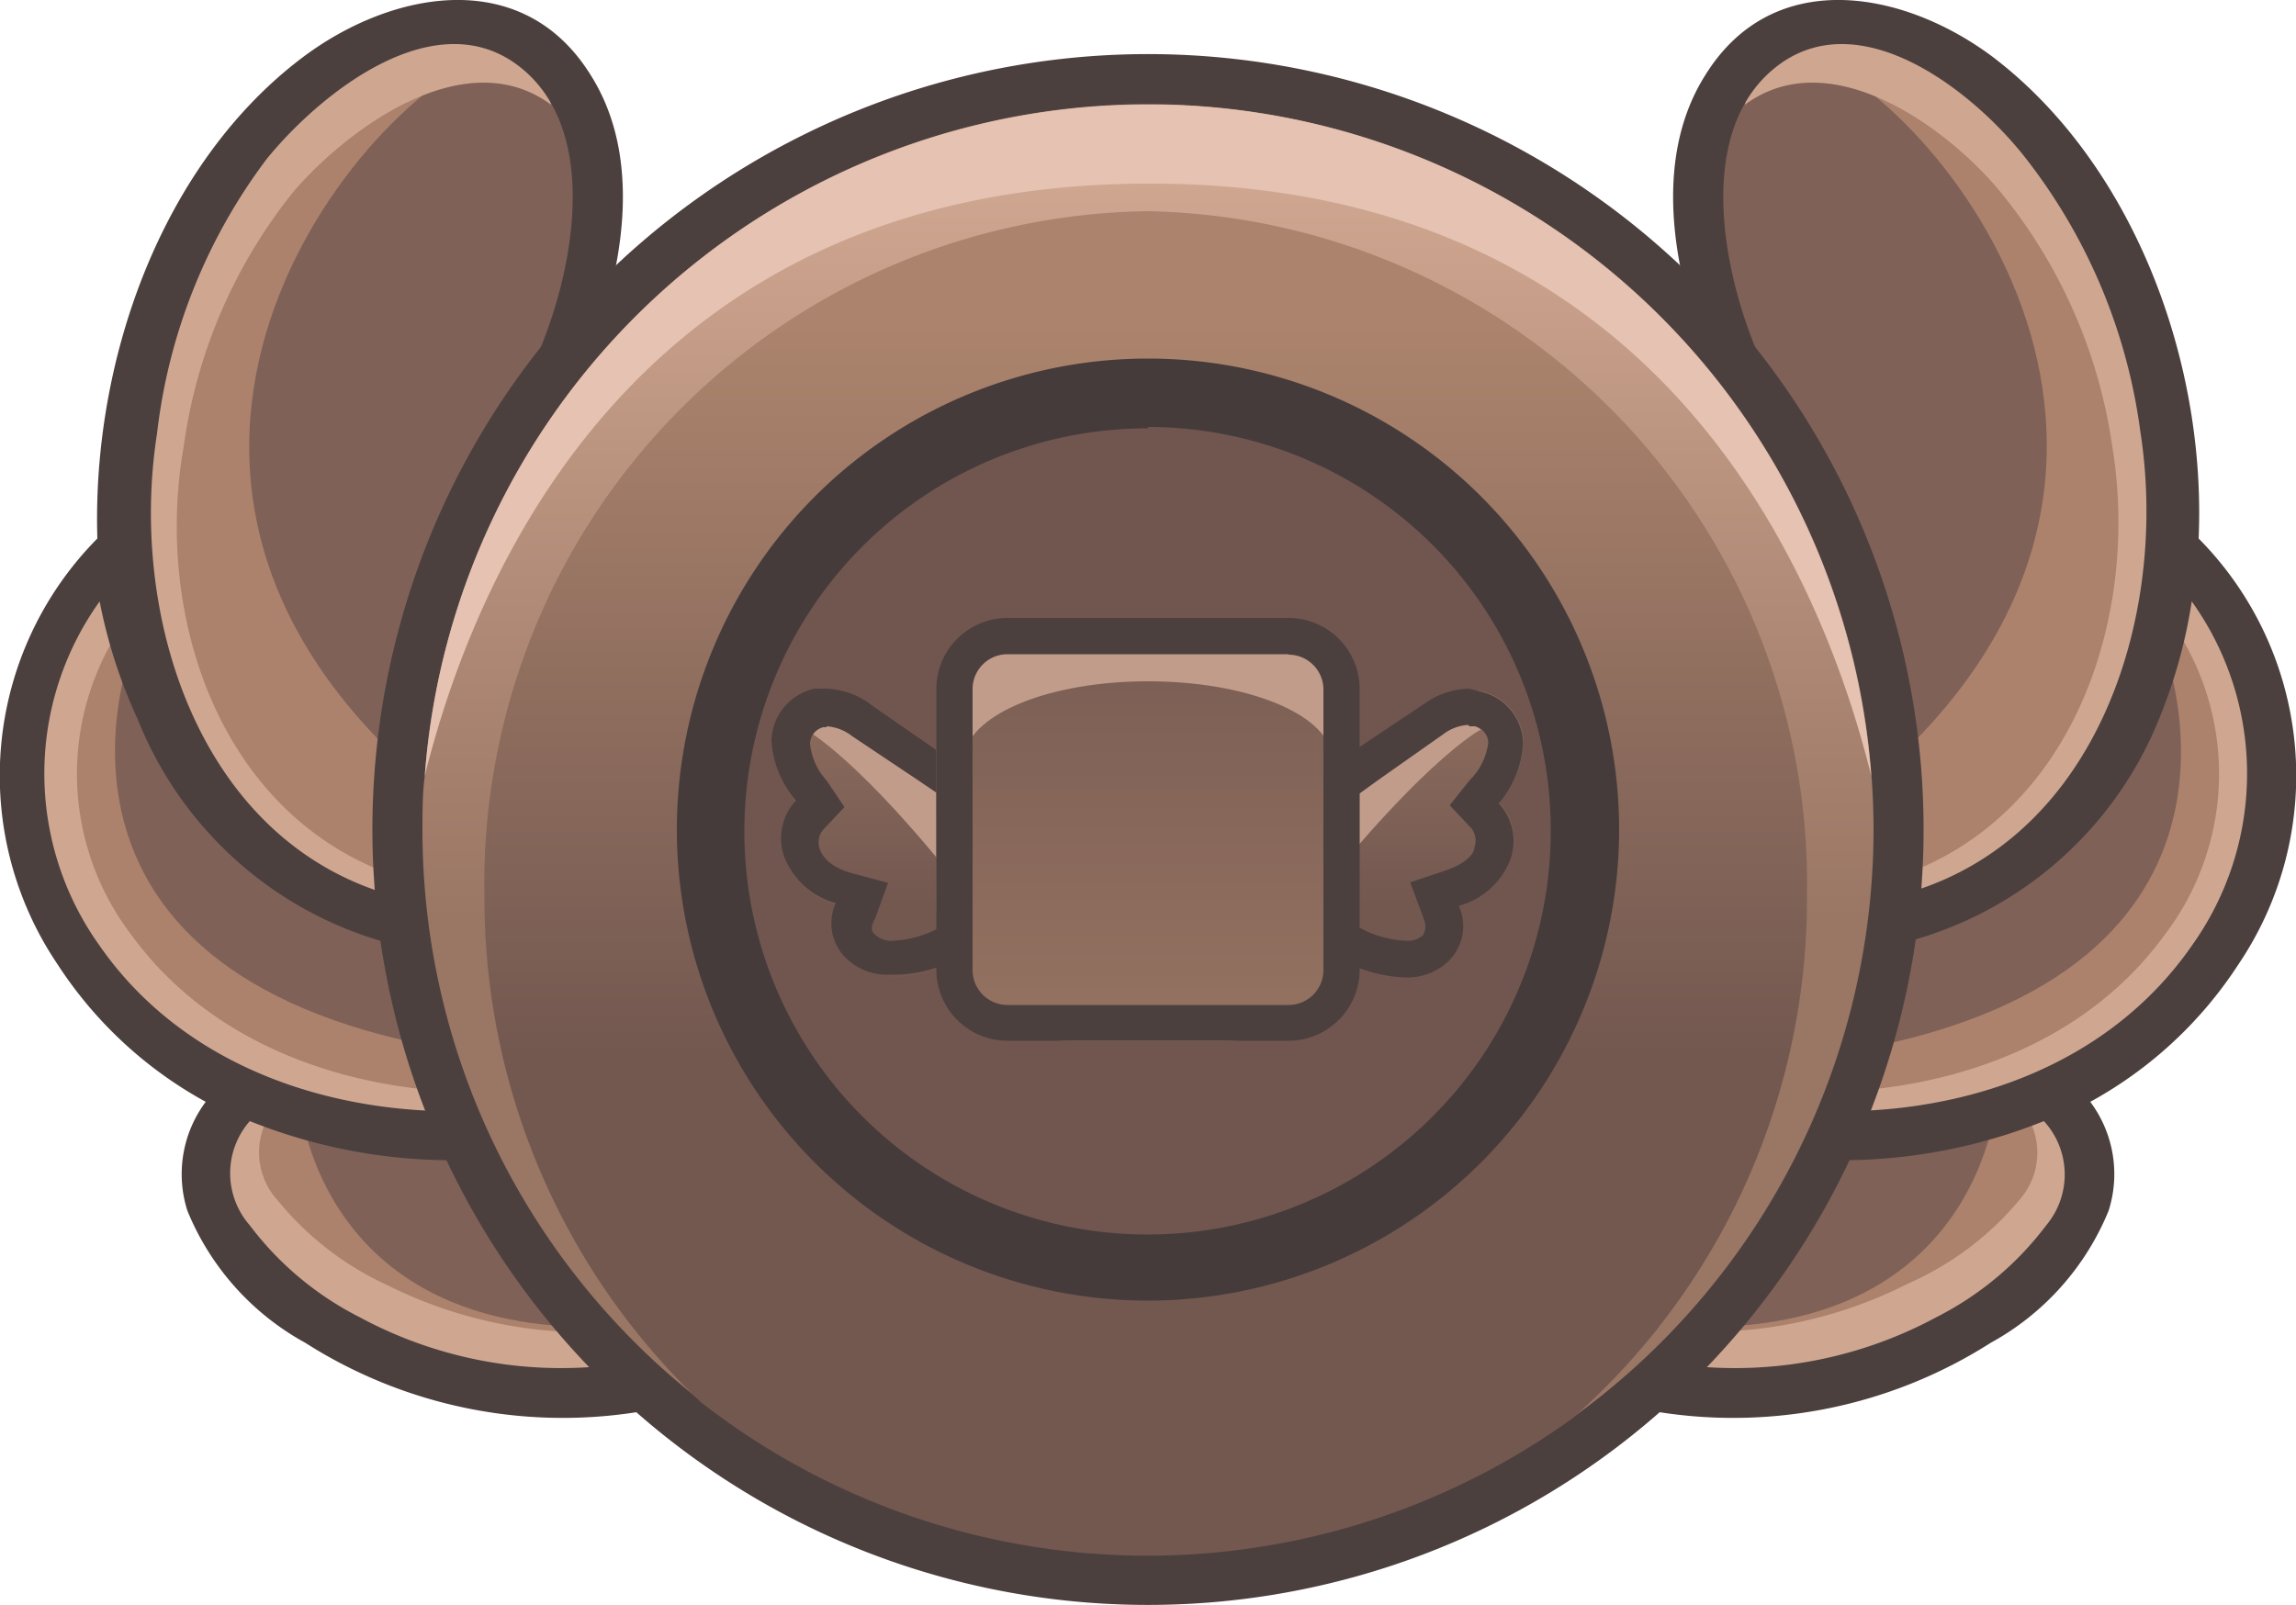 <svg id="Layer_1" data-name="Layer 1" xmlns="http://www.w3.org/2000/svg" xmlns:xlink="http://www.w3.org/1999/xlink" viewBox="0 0 50 34.96"><defs><style>.cls-1{fill:#ac826c;}.cls-2{fill:#7f6157;}.cls-3{fill:#cfa791;}.cls-4{fill:#4c403f;}.cls-5{fill:url(#linear-gradient);}.cls-6{fill:url(#linear-gradient-2);}.cls-7{fill:#71564f;}.cls-8{fill:#463b3b;}.cls-9{fill:#e5c2b1;}.cls-10{fill:url(#linear-gradient-3);}.cls-11{fill:#c19c8a;}.cls-12{fill:url(#linear-gradient-4);}.cls-13{fill:url(#linear-gradient-5);}</style><linearGradient id="linear-gradient" x1="25" y1="3.38" x2="25" y2="20.02" gradientUnits="userSpaceOnUse"><stop offset="0" stop-color="#d1a892"/><stop offset="1" stop-color="#9a7664"/></linearGradient><linearGradient id="linear-gradient-2" x1="24.97" y1="7.08" x2="24.97" y2="23" gradientUnits="userSpaceOnUse"><stop offset="0" stop-color="#ac846d"/><stop offset="1" stop-color="#735850"/></linearGradient><linearGradient id="linear-gradient-3" x1="19.47" y1="10.17" x2="19.47" y2="19.68" xlink:href="#linear-gradient-2"/><linearGradient id="linear-gradient-4" x1="30.53" y1="10.17" x2="30.53" y2="19.68" xlink:href="#linear-gradient-2"/><linearGradient id="linear-gradient-5" x1="25" y1="29.51" x2="25" y2="11.75" xlink:href="#linear-gradient-2"/></defs><polygon class="cls-1" points="37.02 7.36 36.79 3.51 37.84 1.19 40.5 0.5 44.57 2.78 46.39 6.62 47.13 11.91 48.49 13.51 49.39 16.3 48.71 19.75 46.58 22.35 44.72 24.02 45.57 25.87 43.52 28.58 40.78 29.82 36.27 30.37 37.02 7.36"/><path class="cls-2" d="M47.08,14s2.83,6.92-6.28,8.8l.41-2.88,2.38-.63,1.28-1.41,1.66-2.16Z"/><path class="cls-2" d="M43.47,24s-.34,4.7-6,4.9l2.08-3.6.62-.6,2-.14Z"/><path class="cls-2" d="M38.73,1c2.69.25,9.88,8.27,2.84,15.27l-1.78-3.41L37.53,7.81S36.05.77,38.73,1Z"/><path class="cls-3" d="M35.46,28.86a9.69,9.69,0,0,0,6.09-.9A6.65,6.65,0,0,0,44,26.11,1.55,1.55,0,0,0,43.9,24a12.47,12.47,0,0,1-5.73.73c-.67-.07-.68-1.07,0-1,3.35.34,6.95-.61,8.95-3.34a5.79,5.79,0,0,0,0-7.07,10.05,10.05,0,0,1-.7,2.38,8.08,8.08,0,0,1-6,4.69c-.67.11-1-.86-.28-1,4.75-.75,6.52-5.64,5.86-9.66a11.28,11.28,0,0,0-2.47-5.59C42.41,2.8,39.87.9,38,2.28,38.31,0,40.88.42,42.83,1.8,45.87,4,47.44,8.23,47.27,12a6.65,6.65,0,0,1,.87,8.77,8.85,8.85,0,0,1-3.23,2.79,2.36,2.36,0,0,1,.4,2.23,5.56,5.56,0,0,1-2.57,2.72,11,11,0,0,1-7.57,1.37C34.5,29.71,34.79,28.74,35.46,28.86Z"/><path class="cls-4" d="M36.07,29.64a9.24,9.24,0,0,0,6.1-.95,6.88,6.88,0,0,0,2.39-2,1.72,1.72,0,0,0-.05-2.27,11.86,11.86,0,0,1-5.73.78c-.67-.07-.68-1.14,0-1.06,3.35.35,6.95-.66,8.95-3.54a6.44,6.44,0,0,0,0-7.5,11.13,11.13,0,0,1-.7,2.53,8.19,8.19,0,0,1-6,5c-.67.11-1-.91-.28-1,4.75-.8,6.52-6,5.86-10.23a12.28,12.28,0,0,0-2.47-5.92C43,2,40.48,0,38.65,1.48s-1.08,4.83-.15,6.7c.3.61-.62,1.14-.92.53-1-2.08-1.76-5-.44-7.08,1.48-2.38,4.33-1.84,6.27-.38,3,2.29,4.64,6.54,4.47,10.48A7.34,7.34,0,0,1,48.75,21a9,9,0,0,1-3.23,3,2.63,2.63,0,0,1,.4,2.37,5.77,5.77,0,0,1-2.57,2.88,10.43,10.43,0,0,1-7.56,1.45C35.12,30.54,35.4,29.51,36.07,29.64Z"/><polygon class="cls-1" points="12.98 7.36 13.21 3.51 12.16 1.19 9.5 0.5 5.43 2.78 3.61 6.62 2.87 11.91 1.51 13.51 0.61 16.3 1.29 19.75 3.42 22.35 5.28 24.02 4.43 25.87 6.48 28.58 9.22 29.82 13.73 30.37 12.98 7.36"/><path class="cls-2" d="M2.92,14S.09,20.87,9.2,22.75l-.41-2.88-2.38-.63L5.13,17.83,3.47,15.67Z"/><path class="cls-2" d="M6.53,24s.34,4.7,6,4.9l-2.08-3.6-.62-.6-2-.14Z"/><path class="cls-2" d="M11.27,1C8.58,1.28,1.39,9.3,8.43,16.3l1.78-3.41,2.26-5.08S14,.77,11.27,1Z"/><path class="cls-3" d="M14.54,28.86A9.69,9.69,0,0,1,8.45,28a6.65,6.65,0,0,1-2.4-1.85A1.55,1.55,0,0,1,6.1,24a12.47,12.47,0,0,0,5.73.73c.67-.07.68-1.07,0-1-3.35.34-6.95-.61-8.95-3.34a5.79,5.79,0,0,1,0-7.07,10.05,10.05,0,0,0,.7,2.38,8.08,8.08,0,0,0,6,4.69c.67.11,1-.86.28-1C5.06,18.64,3.29,13.75,4,9.73A11.28,11.28,0,0,1,6.42,4.14C7.59,2.8,10.13.9,12,2.28,11.69,0,9.12.42,7.17,1.8,4.13,4,2.56,8.23,2.73,12a6.65,6.65,0,0,0-.87,8.77,8.85,8.85,0,0,0,3.23,2.79,2.36,2.36,0,0,0-.4,2.23,5.56,5.56,0,0,0,2.57,2.72,11,11,0,0,0,7.57,1.37C15.5,29.71,15.21,28.74,14.54,28.86Z"/><path class="cls-4" d="M13.93,29.64a9.24,9.24,0,0,1-6.1-.95,6.88,6.88,0,0,1-2.39-2,1.72,1.72,0,0,1,0-2.27,11.86,11.86,0,0,0,5.73.78c.67-.07.68-1.14,0-1.06-3.35.35-7-.66-9-3.54a6.44,6.44,0,0,1,0-7.5A11.13,11.13,0,0,0,3,15.67a8.19,8.19,0,0,0,6,5c.67.11,1-.91.28-1-4.75-.8-6.52-6-5.86-10.23A12.28,12.28,0,0,1,5.81,3.46C7,2,9.52,0,11.35,1.48s1.08,4.83.15,6.7c-.3.61.62,1.14.92.53,1-2.08,1.76-5,.44-7.08C11.38-.75,8.53-.21,6.59,1.25,3.55,3.54,2,7.79,2.12,11.73A7.34,7.34,0,0,0,1.25,21a9,9,0,0,0,3.23,3,2.63,2.63,0,0,0-.4,2.37,5.77,5.77,0,0,0,2.57,2.88,10.43,10.43,0,0,0,7.56,1.45C14.88,30.54,14.6,29.51,13.93,29.64Z"/><path class="cls-4" d="M41.89,18.07A16.89,16.89,0,0,1,14.63,31.4h0A16.89,16.89,0,1,1,41.89,18.07Z"/><path class="cls-5" d="M40.8,18.07A15.8,15.8,0,0,1,15.3,30.54h0A15.76,15.76,0,0,1,9.2,18.07c0-.39,0-.79.05-1.17A15.8,15.8,0,0,1,25,2.27h0A15.81,15.81,0,0,1,40.8,18.07Z"/><path class="cls-6" d="M39.35,19.51a15.09,15.09,0,0,1-5.09,11.37,15.81,15.81,0,0,1-19-.34h0a15.13,15.13,0,0,1-4.71-11A14.65,14.65,0,0,1,25,4.6,14.65,14.65,0,0,1,39.35,19.51Z"/><circle class="cls-7" cx="25" cy="18.07" r="9.29"/><path class="cls-8" d="M25,28.33A10.26,10.26,0,1,1,35.26,18.07,10.27,10.27,0,0,1,25,28.33Zm0-19a8.78,8.78,0,1,0,8.77,8.77A8.78,8.78,0,0,0,25,9.3Z"/><path class="cls-9" d="M40.75,16.9A15.8,15.8,0,0,0,25.34,2.28h-.49A15.79,15.79,0,0,0,9.25,16.9C10.4,12.28,14,4.09,24.85,4h.2C36,4,39.6,12.26,40.75,16.9Z"/><path class="cls-10" d="M21.73,18.6l-.11,0a.8.8,0,0,0-.53-.4.75.75,0,0,0,.31-.3.82.82,0,0,0-.28-1.08L19,15.37a1.67,1.67,0,0,0-1.24-.32,1.19,1.19,0,0,0-.94,1.14,2.22,2.22,0,0,0,.53,1.3h0a1.21,1.21,0,0,0-.25,1.23,1.67,1.67,0,0,0,1.12,1,1.07,1.07,0,0,0,.23,1.21A2,2,0,0,0,20.6,21,3.06,3.06,0,0,0,22,19.68.81.81,0,0,0,21.73,18.6Z"/><path class="cls-11" d="M17.54,15.89s1.05.54,3.2,3.21a10.67,10.67,0,0,0,0-2.19L18.28,15.4Z"/><path class="cls-12" d="M28.27,18.6l.11,0a.8.8,0,0,1,.53-.4.75.75,0,0,1-.31-.3.82.82,0,0,1,.28-1.08L31,15.37a1.67,1.67,0,0,1,1.24-.32,1.19,1.19,0,0,1,.94,1.14,2.22,2.22,0,0,1-.53,1.3h0a1.21,1.21,0,0,1,.25,1.23,1.67,1.67,0,0,1-1.12,1,1.07,1.07,0,0,1-.23,1.21A2,2,0,0,1,29.4,21,3.06,3.06,0,0,1,28,19.68.81.81,0,0,1,28.27,18.6Z"/><path class="cls-4" d="M18,15.82a1,1,0,0,1,.55.21L20,17l.71.48,0,0a.08.08,0,0,1,0,0,1.55,1.55,0,0,0,.21,1.41l.14.29.27.09h0a2.22,2.22,0,0,1-1,1,2.31,2.31,0,0,1-.87.22.51.51,0,0,1-.4-.13c-.06-.05-.13-.12,0-.36l.28-.77L18.48,19c-.45-.15-.58-.37-.63-.51a.43.43,0,0,1,.07-.41l0,0,.47-.5L18,17a1.4,1.4,0,0,1-.36-.8.38.38,0,0,1,.29-.36H18M18,15l-.26,0a1.19,1.19,0,0,0-.94,1.14,2.22,2.22,0,0,0,.53,1.3h0a1.21,1.21,0,0,0-.25,1.23,1.67,1.67,0,0,0,1.12,1,1.07,1.07,0,0,0,.23,1.21,1.29,1.29,0,0,0,.95.35A3,3,0,0,0,20.6,21,3.06,3.06,0,0,0,22,19.68a.81.81,0,0,0-.29-1.08l-.11,0c-.11-.21-.29-.57-.22-.7a.82.82,0,0,0-.28-1.08L19,15.37A1.73,1.73,0,0,0,18,15Z"/><path class="cls-11" d="M32.25,15.89S31.2,16.43,29,19.1a11.42,11.42,0,0,1,0-2.19l2.47-1.51Z"/><path class="cls-4" d="M32,15.82h.12a.38.38,0,0,1,.29.36A1.4,1.4,0,0,1,32,17l-.43.54.47.5,0,0a.43.43,0,0,1,.07.41c0,.14-.18.36-.63.51l-.77.26L31,20c.09.24,0,.31,0,.36a.51.51,0,0,1-.4.13,2.31,2.31,0,0,1-.87-.22,2.22,2.22,0,0,1-1-1h0l.28-.11.14-.28a1.57,1.57,0,0,0,.2-1.41v0h0l0,0L30,17,31.42,16a1,1,0,0,1,.55-.21M32,15a1.73,1.73,0,0,0-1,.34l-2.11,1.41a.82.82,0,0,0-.28,1.08c.07.13-.11.49-.22.7l-.11,0A.81.81,0,0,0,28,19.68,3.06,3.06,0,0,0,29.4,21a3,3,0,0,0,1.19.29,1.29,1.29,0,0,0,.95-.35,1.07,1.07,0,0,0,.23-1.21,1.67,1.67,0,0,0,1.12-1,1.21,1.21,0,0,0-.25-1.23h0a2.22,2.22,0,0,0,.53-1.3,1.19,1.19,0,0,0-.94-1.14L32,15Z"/><rect class="cls-13" x="20.39" y="13.47" width="9.21" height="9.21" rx="2.94"/><path class="cls-11" d="M29,14.13v2.3h0c-.14-.89-1.86-1.59-4-1.59s-3.83.7-4,1.59h0v-2.3Z"/><path class="cls-4" d="M28.06,14.26a.76.76,0,0,1,.76.75v6.12a.76.76,0,0,1-.76.76H21.94a.76.76,0,0,1-.76-.76V15a.76.76,0,0,1,.76-.75h6.12m0-.79H21.94A1.55,1.55,0,0,0,20.39,15v6.12a1.55,1.55,0,0,0,1.55,1.55h6.12a1.55,1.55,0,0,0,1.55-1.55V15a1.55,1.55,0,0,0-1.55-1.54Z"/></svg>